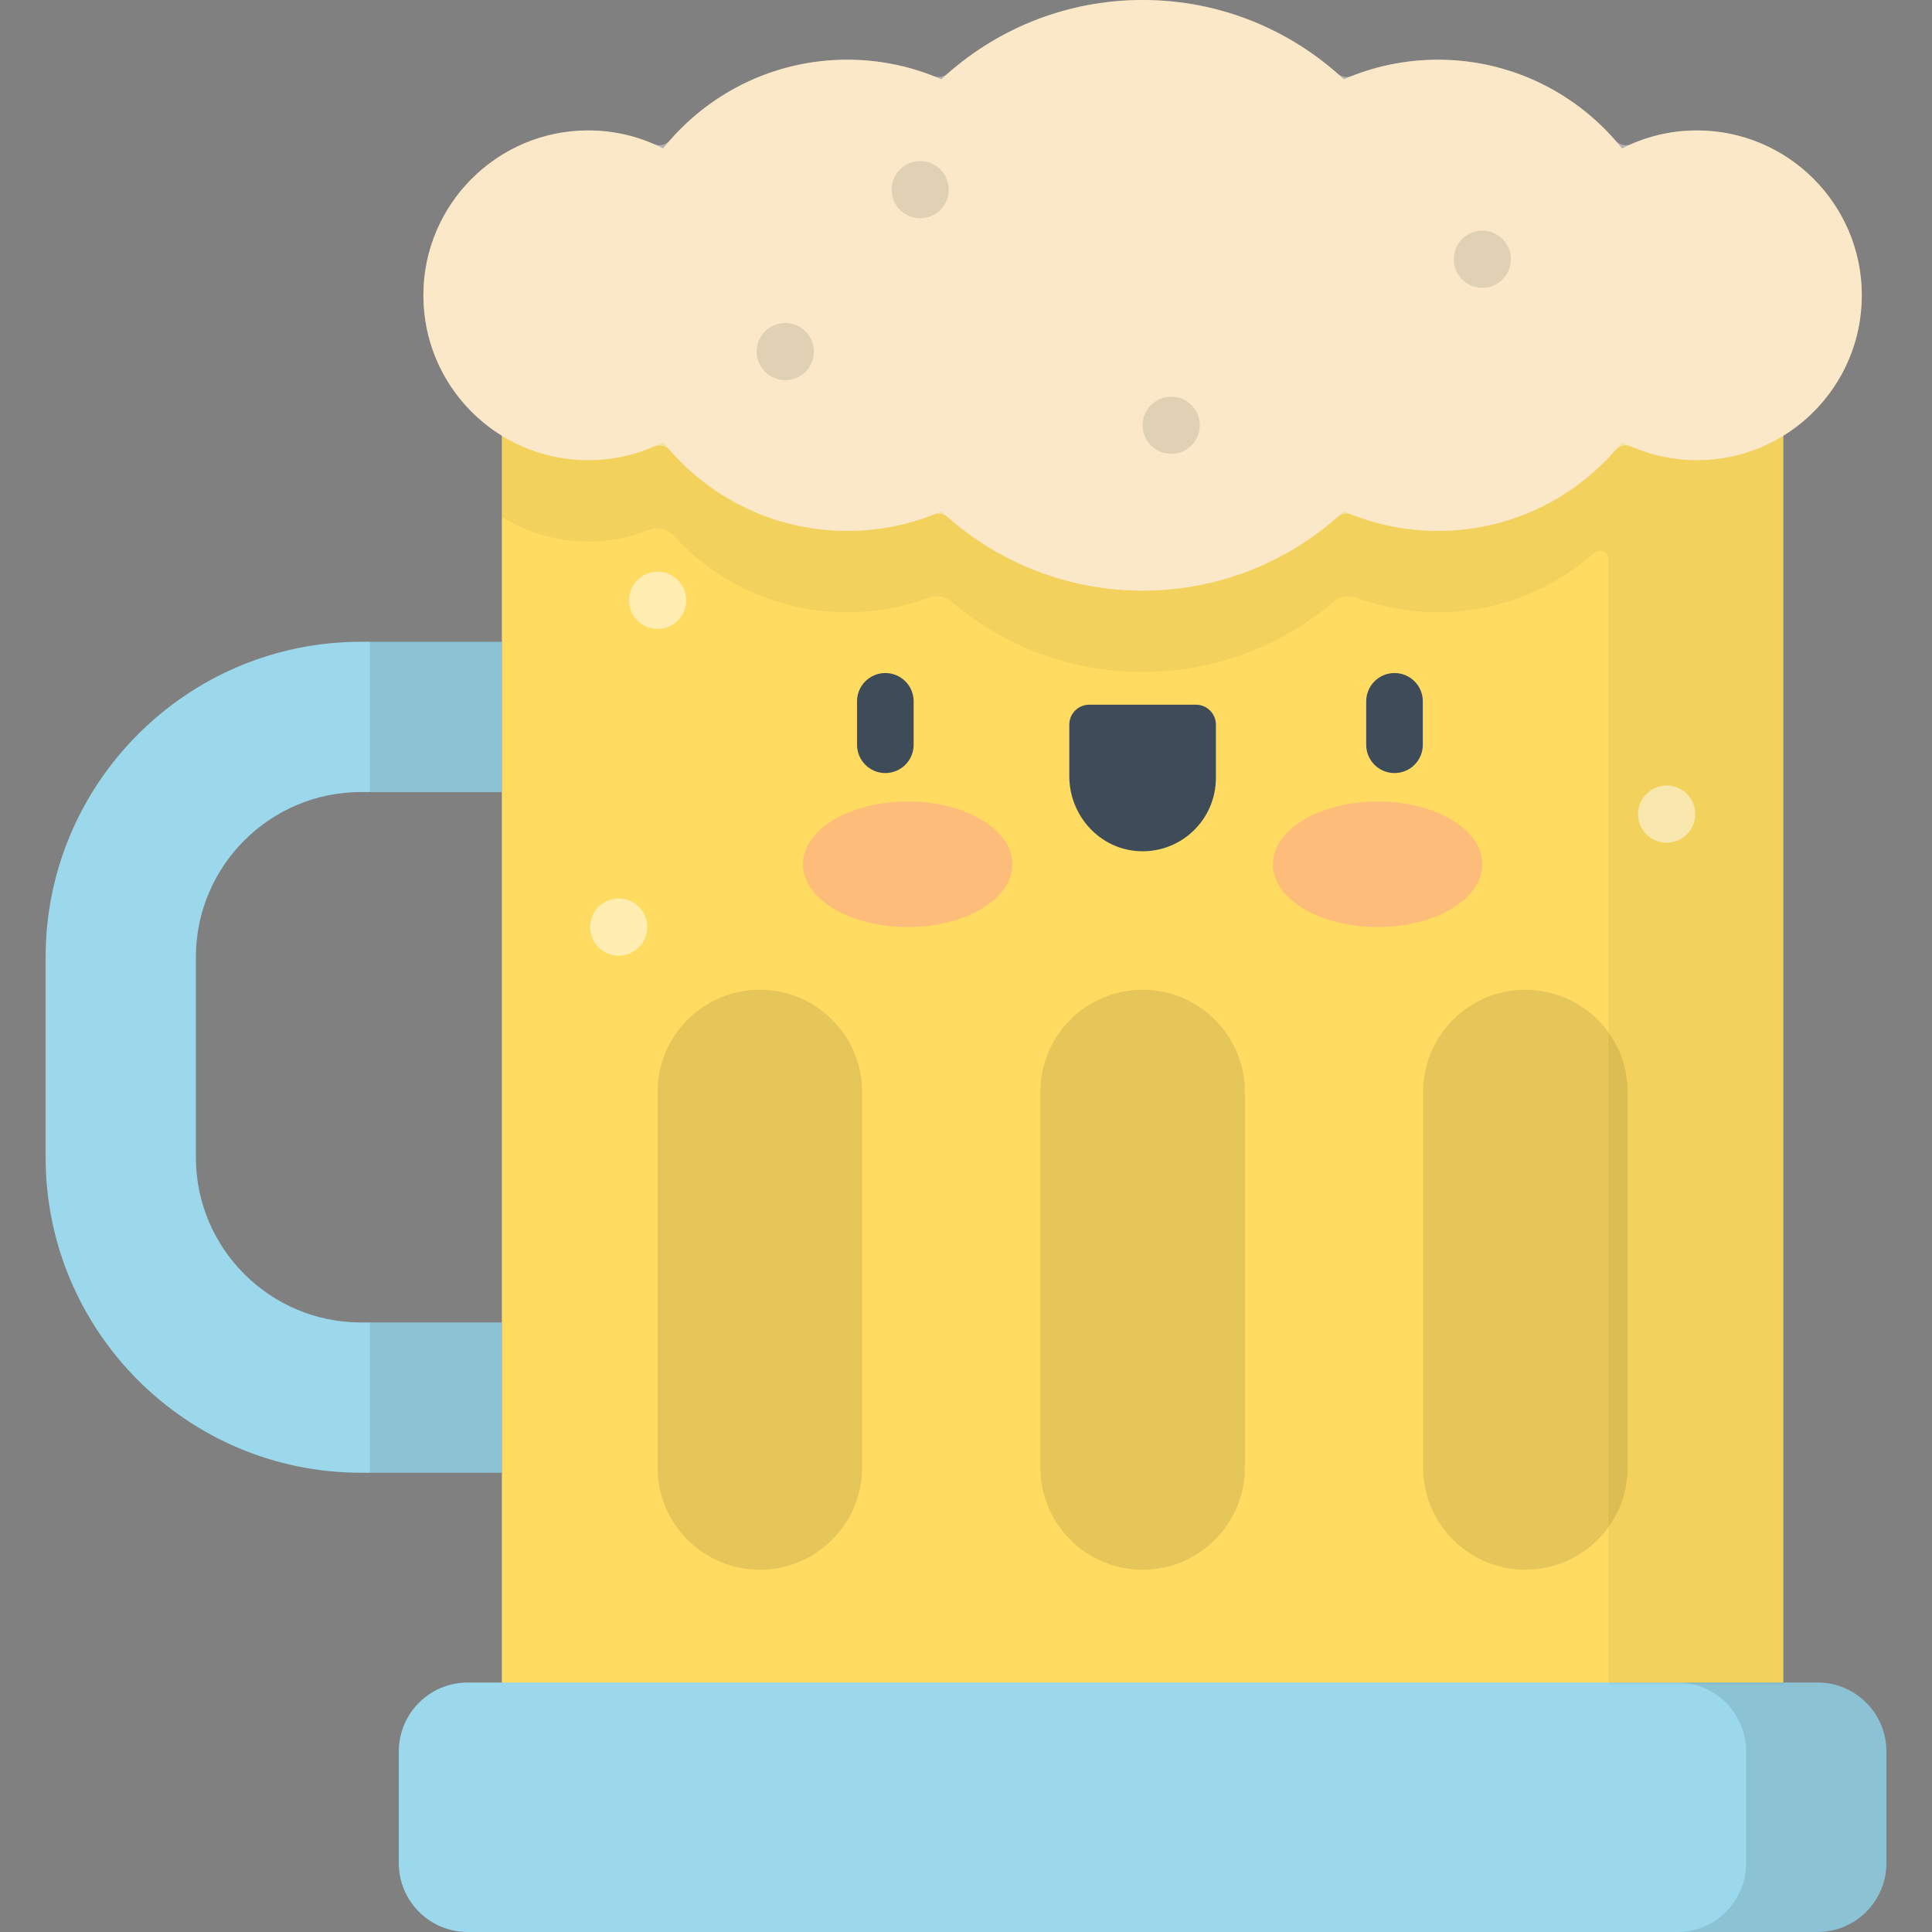 <?xml version="1.0" encoding="iso-8859-1"?>
<!-- Generator: Adobe Illustrator 19.0.0, SVG Export Plug-In . SVG Version: 6.00 Build 0)  -->
<svg version="1.1" id="Capa_1" xmlns="http://www.w3.org/2000/svg" xmlns:xlink="http://www.w3.org/1999/xlink" x="0px" y="0px"
	 viewBox="0 0 512 512" style="enable-background:new 0 0 512 512;" xml:space="preserve">
<rect x="0" y="0" width="512" height="512" fill="#808080" stroke="none"/>
<rect x="133" y="78.26" style="fill:#FFDB62;" width="339.6" height="368.08"/>
<path style="fill:#9BD8EB;" d="M481.659,512H123.942c-10.082,0-18.255-8.173-18.255-18.254v-29.603
	c0-10.082,8.173-18.255,18.255-18.255h357.717c10.082,0,18.254,8.173,18.254,18.255v29.603C499.913,503.827,491.74,512,481.659,512z
	"/>
<g style="opacity:0.1;">
	<path d="M481.659,445.888H444.49c10.082,0,18.254,8.173,18.254,18.255v29.603c0,10.082-8.173,18.254-18.254,18.254h37.169
		c10.082,0,18.254-8.173,18.254-18.254v-29.603C499.913,454.061,491.74,445.888,481.659,445.888z"/>
</g>
<path style="fill:#9BD8EB;" d="M132.998,390.291H95.655c-46.079,0-83.568-37.488-83.568-83.568v-53.078
	c0-46.079,37.488-83.568,83.568-83.568h37.344v39.824H95.655c-24.12,0-43.744,19.623-43.744,43.744v53.078
	c0,24.12,19.623,43.744,43.744,43.744h37.344L132.998,390.291L132.998,390.291z"/>
<g style="opacity:0.05;">
	<path d="M132.998,78.26v58.769c6.659,4.106,14.499,6.479,22.896,6.479c5.665,0,11.074-1.085,16.04-3.05
		c2.272-0.899,4.876-0.339,6.524,1.464c11.415,12.489,27.828,20.33,46.081,20.33c7.607,0,14.891-1.369,21.631-3.861
		c2.03-0.751,4.297-0.369,5.946,1.034c13.655,11.624,31.345,18.65,50.683,18.65s37.028-7.025,50.683-18.65
		c1.648-1.403,3.915-1.785,5.946-1.034c6.74,2.493,14.024,3.861,21.631,3.861c15.903,0,30.396-5.964,41.414-15.759
		c1.467-1.304,3.78-0.273,3.78,1.69v298.153h46.348V78.26H132.998z"/>
</g>
<path style="fill:#F7D9A4;" d="M449.706,34.566c-7.147,0-13.887,1.727-19.843,4.77c-11.441-14.326-29.044-23.514-48.802-23.514
	c-8.863,0-17.289,1.858-24.926,5.188C342.156,7.983,323.415,0,302.8,0c-20.615,0-39.355,7.983-53.333,21.011
	c-7.637-3.33-16.063-5.188-24.926-5.188c-19.759,0-37.362,9.188-48.802,23.514c-5.956-3.043-12.696-4.77-19.843-4.77
	c-24.131,0-43.693,19.562-43.693,43.693s19.562,43.693,43.693,43.693c7.147,0,13.887-1.727,19.843-4.77
	c11.441,14.326,29.044,23.514,48.802,23.514c8.863,0,17.289-1.858,24.926-5.188c13.978,13.027,32.719,21.01,53.333,21.01
	c20.615,0,39.355-7.983,53.333-21.01c7.637,3.33,16.063,5.188,24.926,5.188c19.759,0,37.362-9.188,48.802-23.514
	c5.956,3.043,12.696,4.77,19.843,4.77c24.131,0,43.693-19.562,43.693-43.693S473.837,34.566,449.706,34.566z"/>
<g style="opacity:0.4;">
	<path style="fill:#FFFFFF;" d="M452.744,34.67c-7.291-0.496-14.224,0.81-20.416,3.502c-1.466,0.637-3.17,0.267-4.221-0.938
		c-11.445-13.116-28.272-21.411-47.047-21.411c-8.082,0-15.8,1.545-22.888,4.342c-1.28,0.505-2.724,0.198-3.758-0.711
		C340.636,7.35,322.58,0,302.8,0s-37.836,7.35-51.613,19.454c-1.034,0.908-2.478,1.216-3.758,0.711
		c-7.088-2.797-14.806-4.342-22.888-4.342c-18.774,0-35.602,8.296-47.047,21.411c-1.051,1.205-2.755,1.575-4.221,0.938
		c-6.193-2.692-13.125-3.998-20.416-3.502c-22.146,1.508-39.834,19.807-40.626,41.99c-0.887,24.86,19.003,45.293,43.665,45.293
		c6.175,0,12.046-1.289,17.369-3.602c1.47-0.638,3.177-0.272,4.23,0.936c11.445,13.115,28.272,21.41,47.046,21.41
		c8.082,0,15.8-1.545,22.888-4.342c1.28-0.505,2.724-0.198,3.758,0.711c13.777,12.104,31.833,19.454,51.613,19.454
		s37.835-7.35,51.613-19.454c1.034-0.908,2.478-1.216,3.758-0.711c7.088,2.797,14.806,4.342,22.888,4.342
		c18.774,0,35.601-8.295,47.046-21.41c1.054-1.207,2.761-1.574,4.23-0.936c5.324,2.313,11.195,3.602,17.369,3.602
		c24.662,0,44.552-20.432,43.665-45.293C492.578,54.477,474.89,36.178,452.744,34.67z"/>
</g>
<g style="opacity:0.1;">
	<path d="M201.365,262.298L201.365,262.298c-14.966,0-27.098,12.132-27.098,27.098v99.5c0,14.966,12.132,27.098,27.098,27.098l0,0
		c14.965,0,27.097-12.132,27.097-27.098v-99.5C228.462,274.43,216.331,262.298,201.365,262.298z"/>
	<path d="M302.8,262.298L302.8,262.298c-14.966,0-27.098,12.132-27.098,27.098v99.5c0,14.966,12.132,27.098,27.098,27.098l0,0
		c14.965,0,27.098-12.132,27.098-27.098v-99.5C329.898,274.43,317.766,262.298,302.8,262.298z"/>
	<path d="M404.235,262.298L404.235,262.298c-14.966,0-27.098,12.132-27.098,27.098v99.5c0,14.966,12.132,27.098,27.098,27.098l0,0
		c14.966,0,27.098-12.132,27.098-27.098v-99.5C431.333,274.43,419.201,262.298,404.235,262.298z"/>
</g>
<g style="opacity:0.1;">
	<path d="M98,390.291h34.998v-39.824H98V390.291z M98,170.078v39.824h34.998v-39.824H98z"/>
</g>
<g style="opacity:0.4;">
	<ellipse style="fill:#F98F9D;" cx="365.07" cy="229.04" rx="27.76" ry="16.636"/>
	<ellipse style="fill:#F98F9D;" cx="240.53" cy="229.04" rx="27.76" ry="16.636"/>
</g>
<g>
	<path style="fill:#3E4B58;" d="M234.625,204.869c-4.142,0-7.5-3.358-7.5-7.5v-11.507c0-4.142,3.358-7.5,7.5-7.5s7.5,3.358,7.5,7.5
		v11.507C242.125,201.511,238.767,204.869,234.625,204.869z"/>
	<path style="fill:#3E4B58;" d="M369.559,204.869c-4.142,0-7.5-3.358-7.5-7.5v-11.507c0-4.142,3.358-7.5,7.5-7.5s7.5,3.358,7.5,7.5
		v11.507C377.059,201.511,373.701,204.869,369.559,204.869z"/>
	<path style="fill:#3E4B58;" d="M322.223,206.173c0,10.962-9.081,19.803-20.131,19.411c-10.525-0.374-18.715-9.344-18.715-19.876
		v-13.662c0-2.925,2.371-5.296,5.296-5.296h28.254c2.925,0,5.296,2.371,5.296,5.296L322.223,206.173L322.223,206.173z"/>
</g>
<g style="opacity:0.5;">
	<circle style="fill:#FFFFFF;" cx="441.67" cy="215.75" r="7.579"/>
	<circle style="fill:#FFFFFF;" cx="163.96" cy="245.68" r="7.579"/>
	<circle style="fill:#FFFFFF;" cx="174.27" cy="159.09" r="7.579"/>
</g>
<g style="opacity:0.1;">
	<circle cx="392.83" cy="68.7" r="7.579"/>
	<circle cx="208.11" cy="93.17" r="7.579"/>
	<circle cx="310.38" cy="112.7" r="7.579"/>
	<circle cx="243.86" cy="50.26" r="7.579"/>
</g>
<g>
</g>
<g>
</g>
<g>
</g>
<g>
</g>
<g>
</g>
<g>
</g>
<g>
</g>
<g>
</g>
<g>
</g>
<g>
</g>
<g>
</g>
<g>
</g>
<g>
</g>
<g>
</g>
<g>
</g>
</svg>
